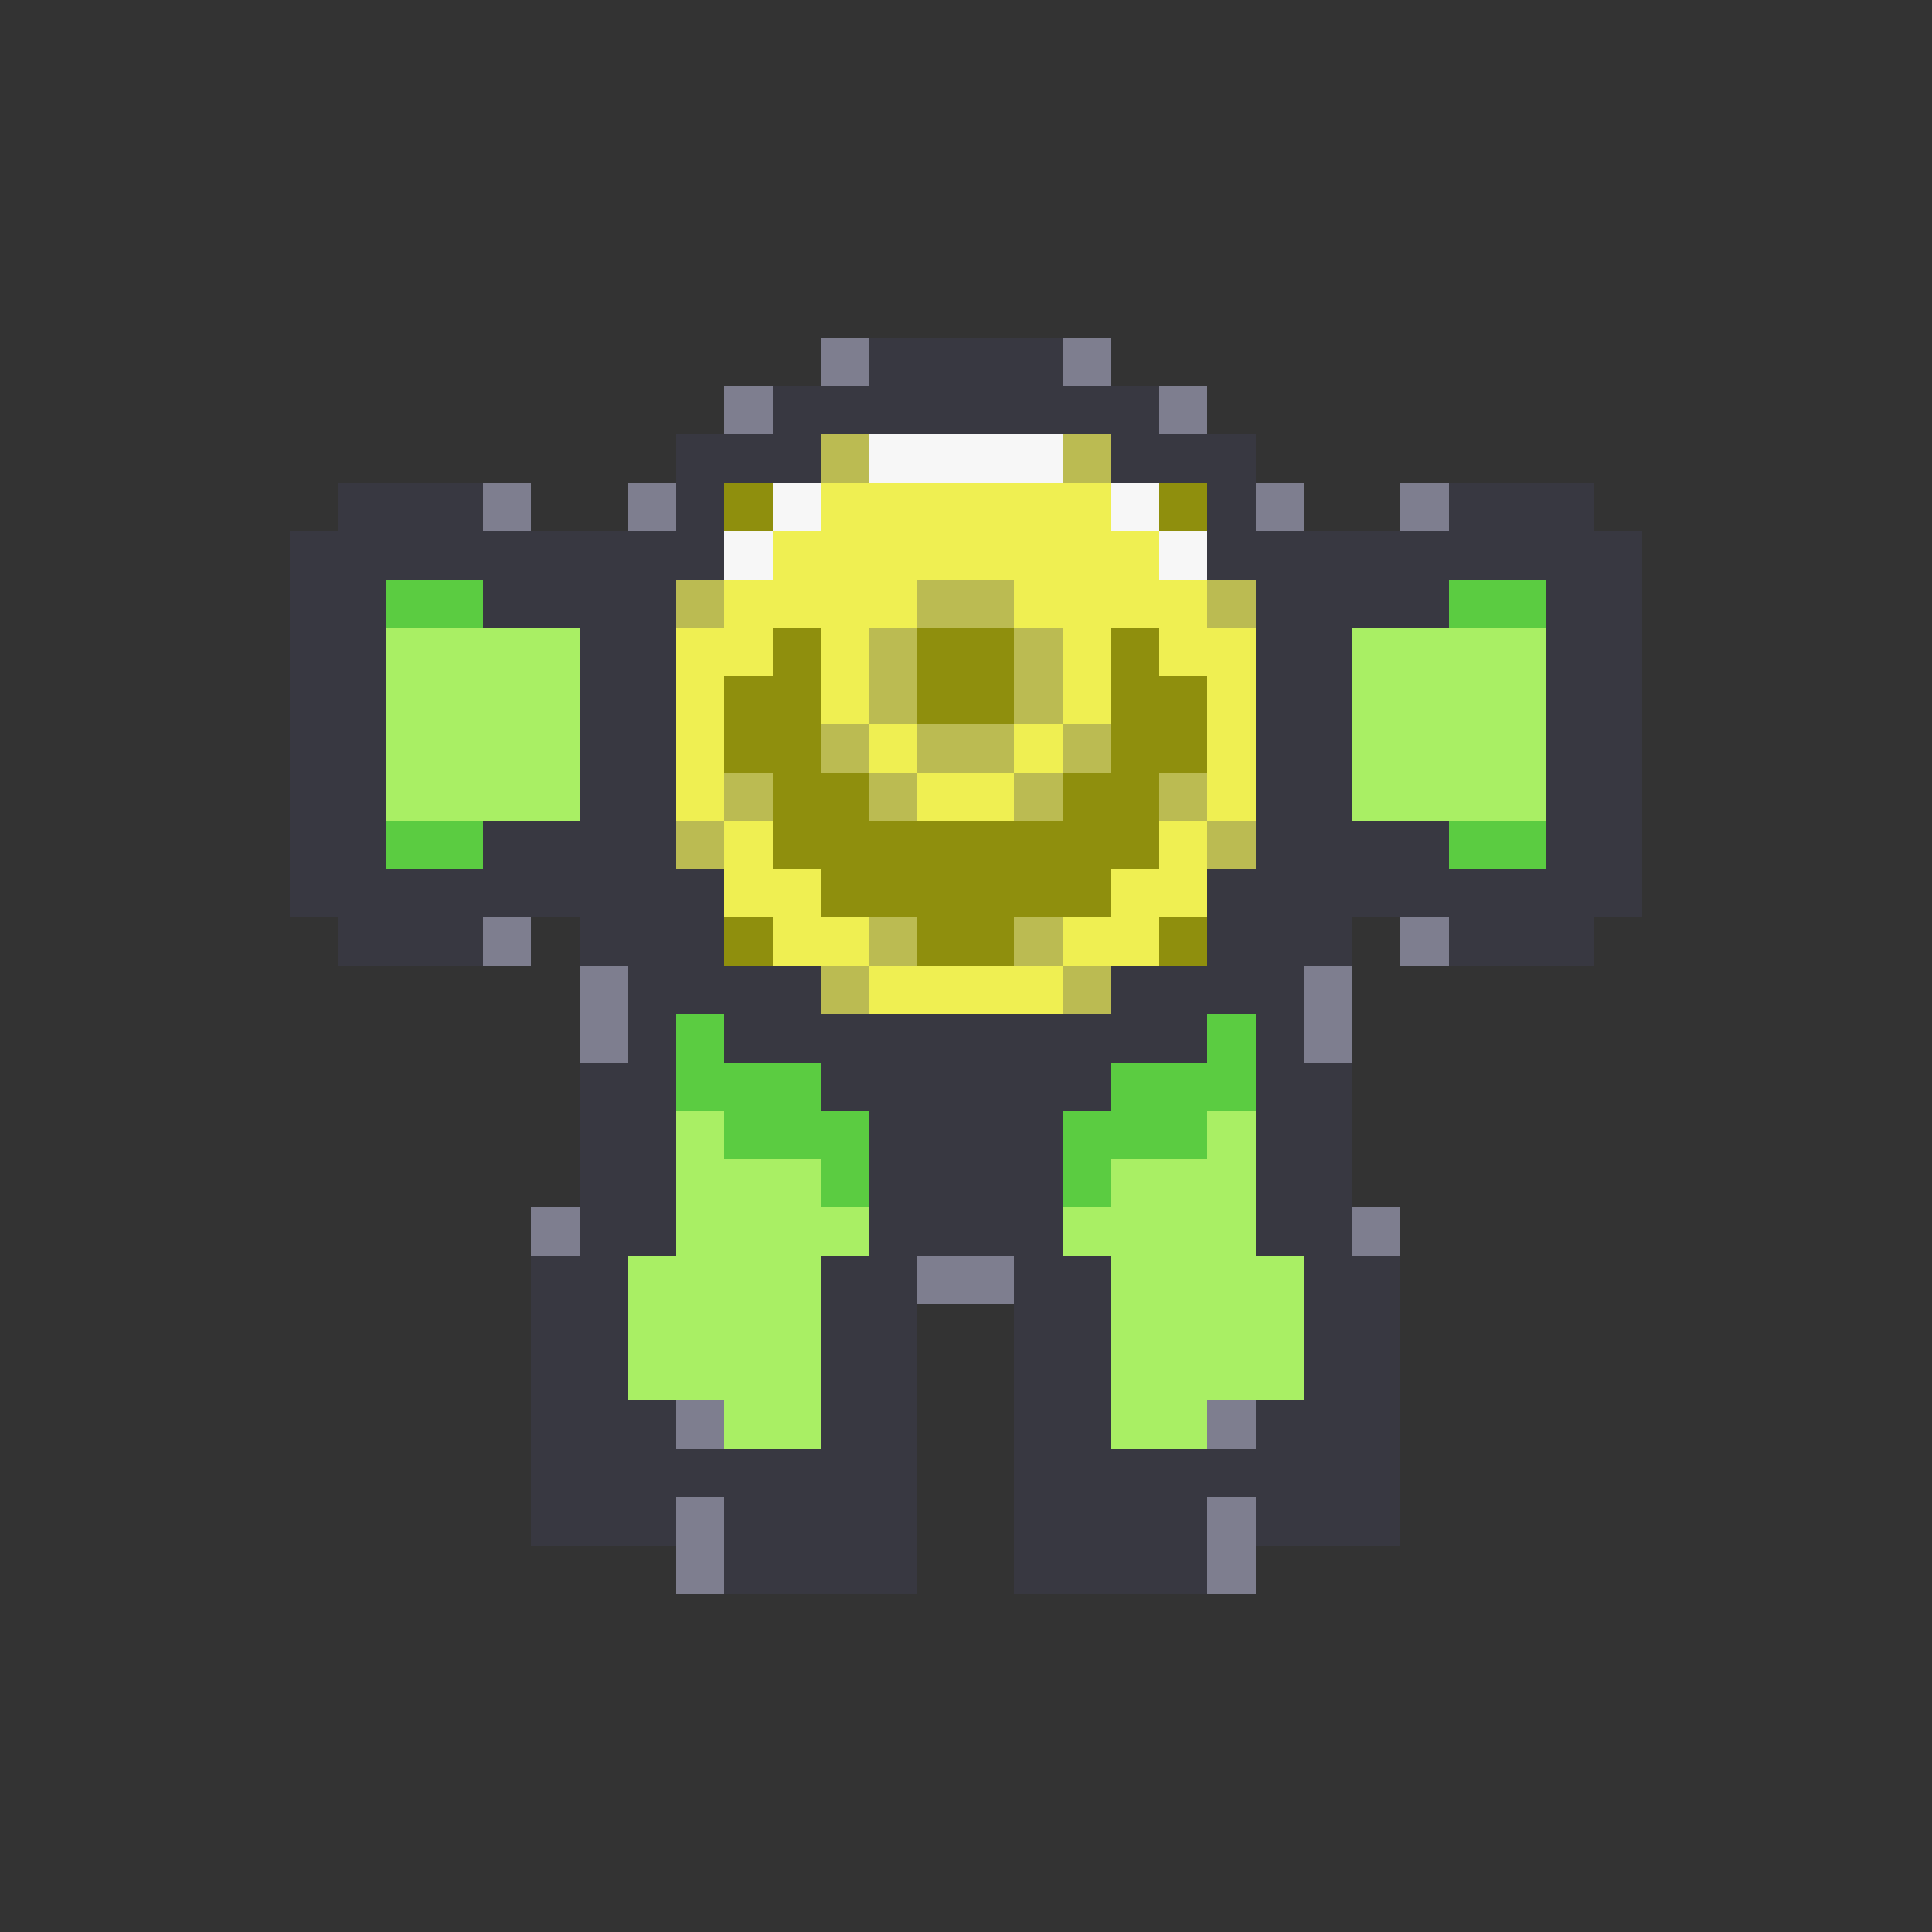 <svg xmlns="http://www.w3.org/2000/svg" viewBox="0 -0.5 40 40" shape-rendering="crispEdges">
<rect x="0" y="-0.5" width="40" height="40" fill="#333333" stroke="none"/>
<path stroke="#7e7e8f" d="M17 7h1M22 7h1M15 8h1M24 8h1M10 10h1M13 10h1M26 10h1M29 10h1M10 19h1M29 19h1M12 20h1M27 20h1M12 21h1M27 21h1M11 25h1M28 25h1M19 26h2M14 29h1M25 29h1M14 31h1M25 31h1M14 32h1M25 32h1" />
<path stroke="#383841" d="M18 7h4M16 8h8M14 9h3M23 9h3M7 10h3M14 10h1M25 10h1M30 10h3M6 11h9M25 11h9M6 12h2M10 12h4M26 12h4M32 12h2M6 13h2M12 13h2M26 13h2M32 13h2M6 14h2M12 14h2M26 14h2M32 14h2M6 15h2M12 15h2M26 15h2M32 15h2M6 16h2M12 16h2M26 16h2M32 16h2M6 17h2M10 17h4M26 17h4M32 17h2M6 18h9M25 18h9M7 19h3M12 19h3M25 19h3M30 19h3M13 20h4M23 20h4M13 21h1M15 21h10M26 21h1M12 22h2M17 22h6M26 22h2M12 23h2M18 23h4M26 23h2M12 24h2M18 24h4M26 24h2M12 25h2M18 25h4M26 25h2M11 26h2M17 26h2M21 26h2M27 26h2M11 27h2M17 27h2M21 27h2M27 27h2M11 28h2M17 28h2M21 28h2M27 28h2M11 29h3M17 29h2M21 29h2M26 29h3M11 30h8M21 30h8M11 31h3M15 31h4M21 31h4M26 31h3M15 32h4M21 32h4" />
<path stroke="#bbbb52" d="M17 9h1M22 9h1M14 12h1M19 12h2M25 12h1M18 13h1M21 13h1M18 14h1M21 14h1M17 15h1M19 15h2M22 15h1M15 16h1M18 16h1M21 16h1M24 16h1M14 17h1M25 17h1M18 19h1M21 19h1M17 20h1M22 20h1" />
<path stroke="#f7f7f7" d="M18 9h4M16 10h1M23 10h1M15 11h1M24 11h1" />
<path stroke="#8f8f0d" d="M15 10h1M24 10h1M16 13h1M19 13h2M23 13h1M15 14h2M19 14h2M23 14h2M15 15h2M23 15h2M16 16h2M22 16h2M16 17h8M17 18h6M15 19h1M19 19h2M24 19h1" />
<path stroke="#efef52" d="M17 10h6M16 11h8M15 12h4M21 12h4M14 13h2M17 13h1M22 13h1M24 13h2M14 14h1M17 14h1M22 14h1M25 14h1M14 15h1M18 15h1M21 15h1M25 15h1M14 16h1M19 16h2M25 16h1M15 17h1M24 17h1M15 18h2M23 18h2M16 19h2M22 19h2M18 20h4" />
<path stroke="#5bcc41" d="M8 12h2M30 12h2M8 17h2M30 17h2M14 21h1M25 21h1M14 22h3M23 22h3M15 23h3M22 23h3M17 24h1M22 24h1" />
<path stroke="#a9ef64" d="M8 13h4M28 13h4M8 14h4M28 14h4M8 15h4M28 15h4M8 16h4M28 16h4M14 23h1M25 23h1M14 24h3M23 24h3M14 25h4M22 25h4M13 26h4M23 26h4M13 27h4M23 27h4M13 28h4M23 28h4M15 29h2M23 29h2" />
</svg>